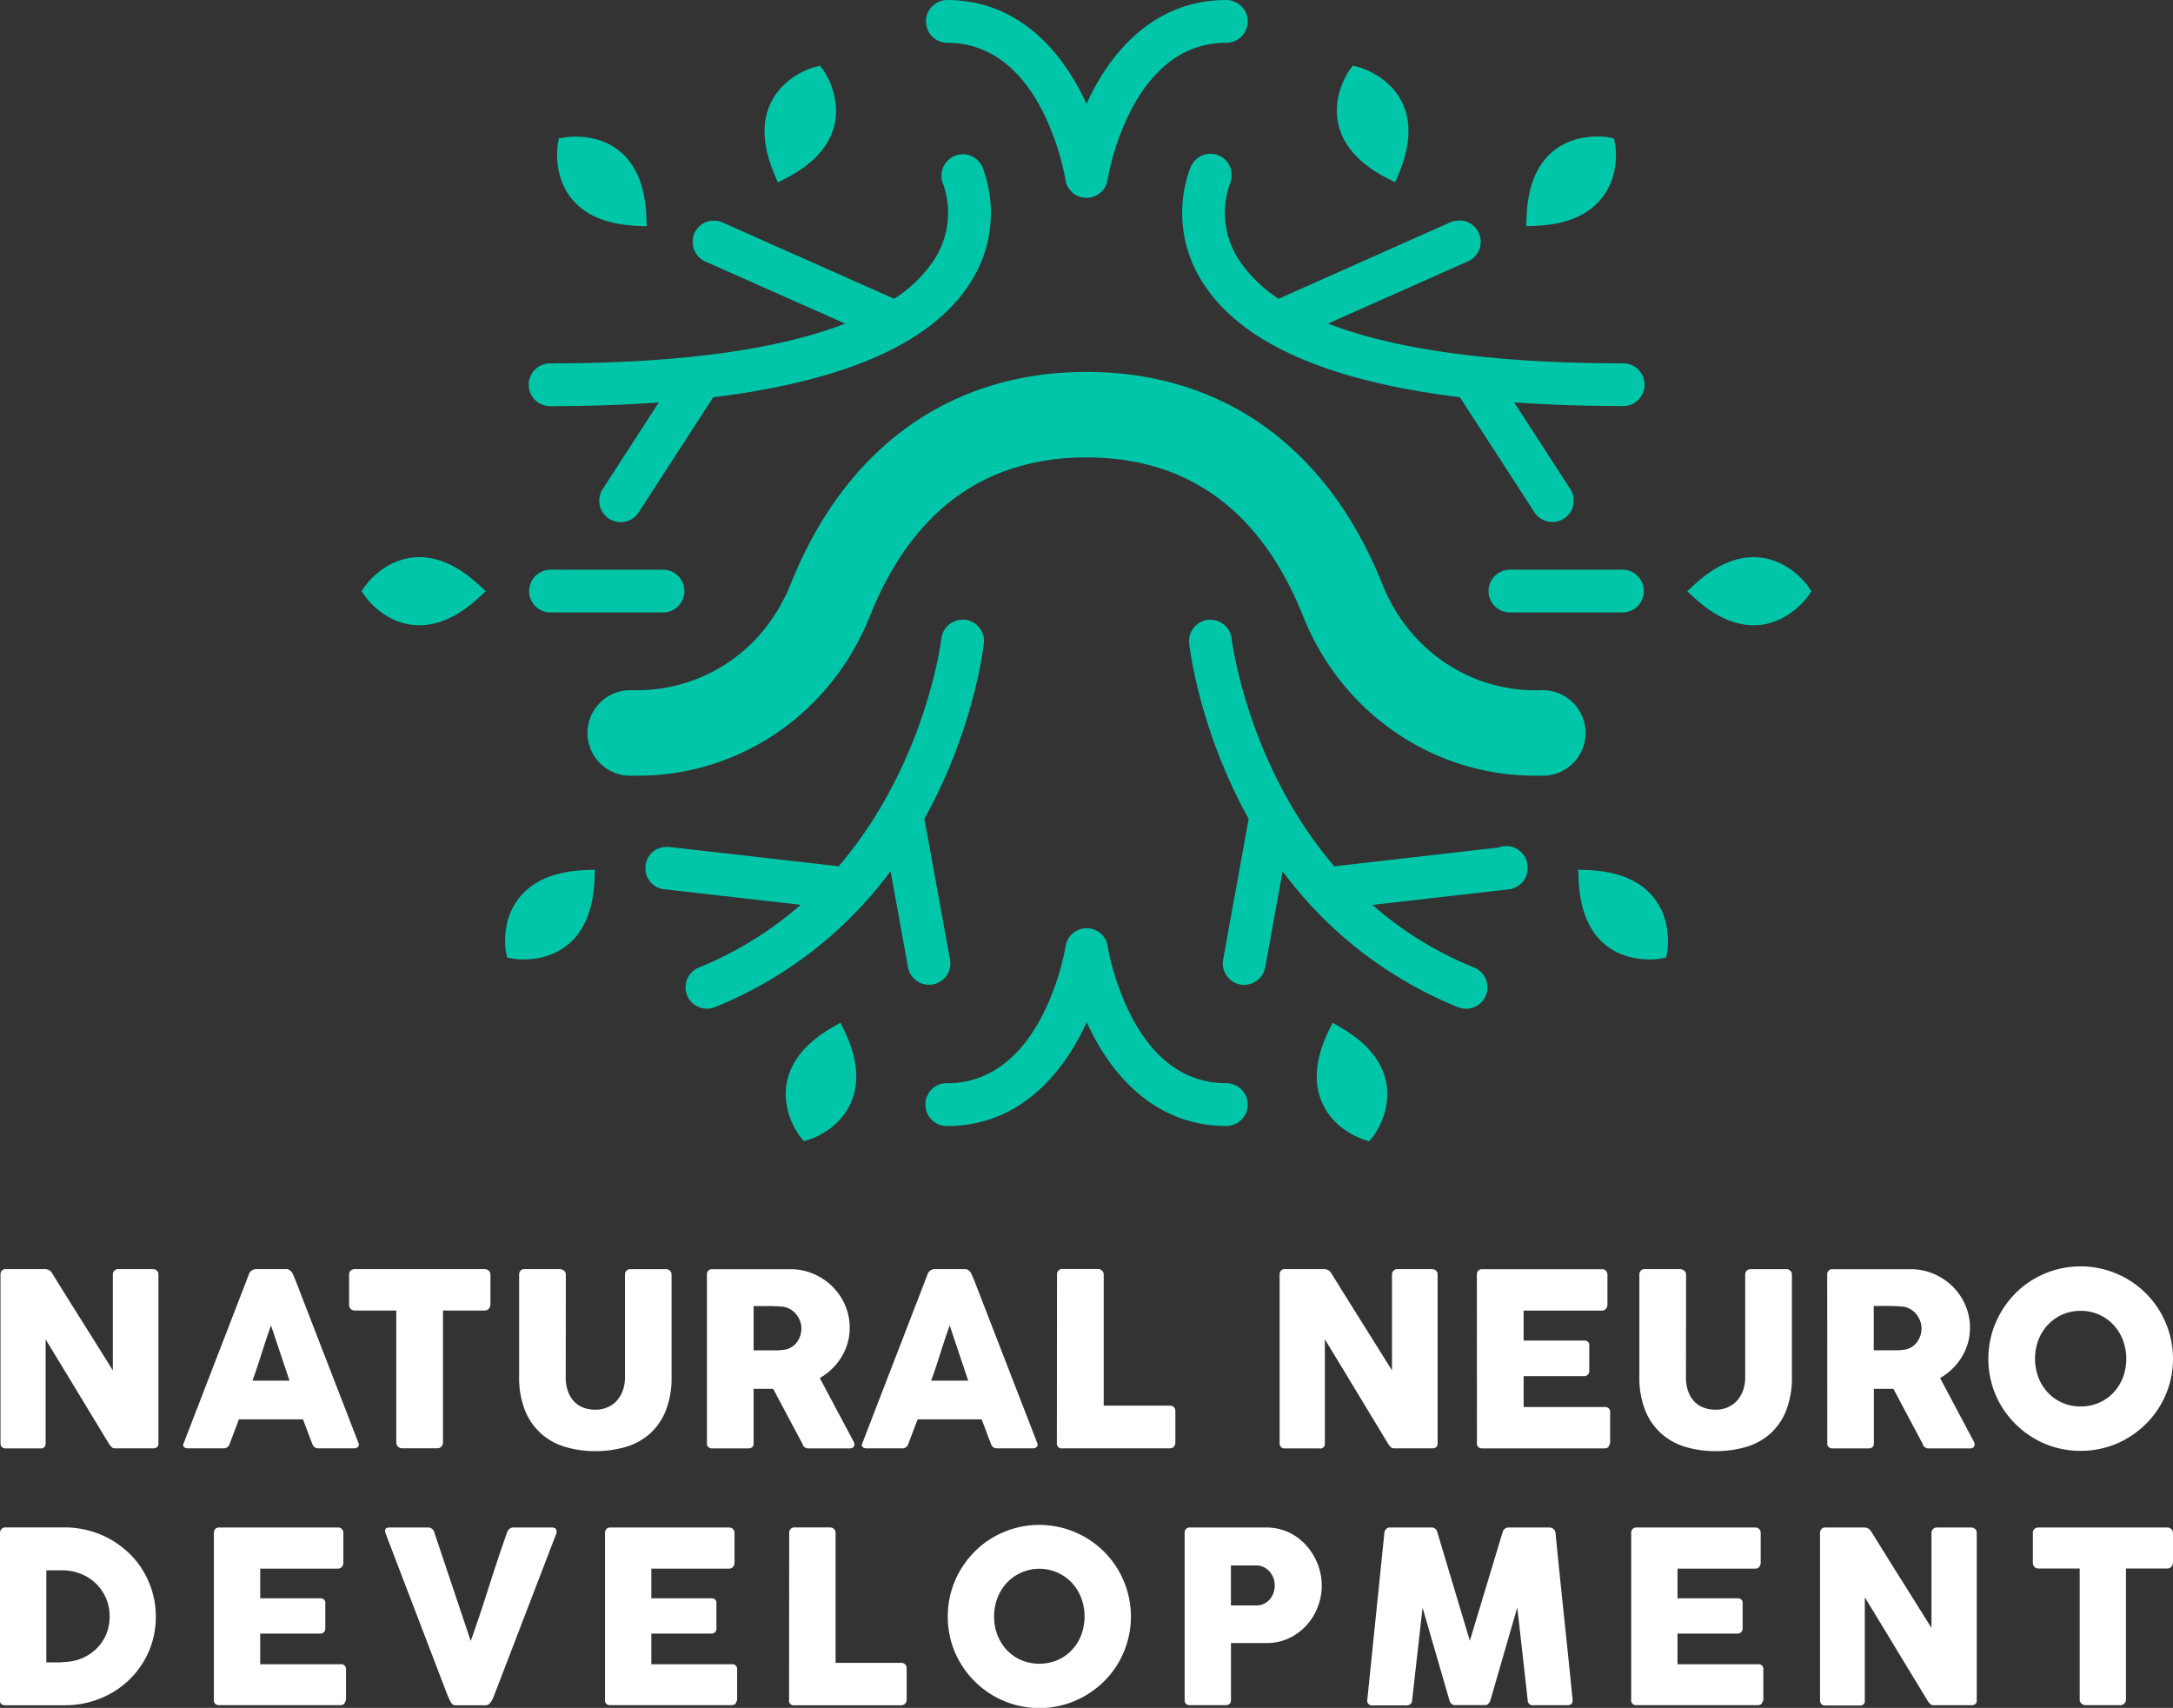 <svg xmlns="http://www.w3.org/2000/svg" viewBox="0 0 806.31 633.72"><rect x="0" y="0" width="806.31" height="633.72" fill="#333333" stroke="none"/><defs><style>.cls-1{fill:#00c6a9;}.cls-2{fill:#fff;}</style></defs><g id="Layer_2" data-name="Layer 2"><g id="Layer_1-2" data-name="Layer 1"><path class="cls-1" d="M506,422.84c-1.13-.36-11.11-3.76-15.47-13.78-3.26-7.48-2.43-16.41,2.47-26.57l1.46-3,2.92,1.69c9.77,5.64,15.49,12.55,17,20.54,2.14,11.26-4.95,20.05-5,20.13L508,423.48Z"/><path class="cls-1" d="M508.32,421l-.77,1-1.17-.38c-.42-.13-10.43-3.33-14.66-13-3.09-7.09-2.27-15.67,2.45-25.46l.84-1.76,1.69,1c9.41,5.44,14.93,12.05,16.37,19.65C515.06,412.35,508.6,420.64,508.32,421Z"/><path class="cls-1" d="M296.94,421.79c-.06-.07-7.15-8.89-5-20.11,1.53-8,7.26-14.91,17-20.54l2.92-1.67,1.46,3c4.89,10.17,5.72,19.11,2.47,26.57-4.61,10.56-15.41,13.75-15.51,13.79l-2,.63Z"/><path class="cls-1" d="M314.59,408.53c-4.24,9.71-14.25,12.92-14.67,13l-1.18.38-.77-1c-.27-.33-6.73-8.62-4.75-19,1.46-7.6,7-14.21,16.39-19.65l1.69-1,.84,1.75C316.85,392.86,317.68,401.44,314.59,408.53Z"/><path class="cls-1" d="M572.07,256.13h-2.38c-24.94,0-47.19-15.38-56.71-39.26C492.67,166,453.69,138,403.16,138s-89.55,28-109.81,78.84a56.45,56.45,0,0,1-3.17,6.66.64.64,0,0,0-.16.28,36.23,36.23,0,0,1-2.74,4.6c-.16.24-.24.44-.32.56a.55.55,0,0,1-.12.16,60.52,60.52,0,0,1-50.2,27h-2.38a15.87,15.87,0,1,0,0,31.73h2.38c38,0,71.78-23.24,86.14-59.21,11.77-29.47,30.06-48,54.53-55.32a89.88,89.88,0,0,1,25.85-3.57c37.72,0,64.77,19.83,80.35,58.89.52,1.31,1.07,2.58,1.63,3.85,15.19,33.79,48,55.36,84.55,55.36h2.38a15.87,15.87,0,1,0,0-31.73Z"/><path class="cls-1" d="M456.29,68.41a7.7,7.7,0,0,0,.7-2.79l0-.48v0c0-.05,0-.09,0-.13q0-.33,0-.66a.59.59,0,0,1,0-.13c0-.22-.06-.44-.1-.65l0-.12c-.05-.22-.1-.44-.16-.65l0-.07A7.9,7.9,0,0,0,442.2,61.2a3.3,3.3,0,0,0-.18.32l-.19.35a47.79,47.79,0,0,0,4.79,43.5c14.31,22,46.2,36.06,95.07,42l27.66,42.7a7.93,7.93,0,1,0,13.32-8.62l-20.83-32.15q18.84,1.36,40.46,1.37a7.93,7.93,0,1,0,0-15.86c-53.34,0-87.59-6.25-109.52-14.75l51.73-23a7.93,7.93,0,0,0-1.84-15.18l-.12,0a9,9,0,0,0-1-.07h0a7.62,7.62,0,0,0-2.16.31l-.19,0a5.44,5.44,0,0,0-.52.19l-.23.09-.12,0L474.5,110.85A50.23,50.23,0,0,1,460.1,97,31.94,31.94,0,0,1,456.29,68.41Z"/><path class="cls-1" d="M455.06,401.92c-14.63,0-26.39-8.14-34.95-24.21A95.35,95.35,0,0,1,411,351.09s0-.1,0-.15a6.91,6.91,0,0,0-.27-1.11l-.06-.21a7.54,7.54,0,0,0-.51-1.12l-.09-.17a7.41,7.41,0,0,0-.72-1,.27.27,0,0,0-.07-.08,7.77,7.77,0,0,0-4.49-2.67l-.27-.06-.12,0a6.12,6.12,0,0,0-1-.08l-.22,0a8.31,8.31,0,0,0-1.21.09,7.89,7.89,0,0,0-4.91,2.8l0,0a7.61,7.61,0,0,0-.75,1.1l0,.06a7.89,7.89,0,0,0-.93,2.73,94.3,94.3,0,0,1-9.07,26.47c-6.47,12.13-17.09,23.86-34.1,24.26a6.54,6.54,0,0,0-.89-.06,7.93,7.93,0,0,0-7.93,7.93,8.14,8.14,0,0,0,.05.87,7.94,7.94,0,0,0,7.89,7.14c25.1,0,41.05-16.94,50.21-35,.59-1.17,1.15-2.35,1.69-3.53C412,398.55,428.3,417.76,455,417.79h.05a7.93,7.93,0,0,0,7.93-7.93h0A7.93,7.93,0,0,0,455.06,401.92Z"/><path class="cls-1" d="M351.25,15.87c14.63,0,26.39,8.14,35,24.21a95.13,95.13,0,0,1,9.11,26.61c0,.06,0,.1,0,.16a8.17,8.17,0,0,0,.27,1.11c0,.07,0,.14.07.21a8,8,0,0,0,.5,1.12l.09.17a8,8,0,0,0,.72,1l.07.08a8.35,8.35,0,0,0,.93,1h0a7.75,7.75,0,0,0,3.56,1.72l.28.06.11,0a6.14,6.14,0,0,0,1,.08l.22,0a8.18,8.18,0,0,0,1.2-.09,7.94,7.94,0,0,0,4.92-2.8l0,0a7.67,7.67,0,0,0,.76-1.1l0-.06a8.09,8.09,0,0,0,.92-2.73,94.35,94.35,0,0,1,9.07-26.47c6.59-12.34,17.45-24.28,35-24.28a7.93,7.93,0,1,0,0-15.86C430,0,414,16.93,404.85,35c-.59,1.17-1.15,2.35-1.69,3.53C394.33,19.22,378,0,351.25,0a7.94,7.94,0,0,0,0,15.87Z"/><path class="cls-1" d="M602.3,211.39H560a7.94,7.94,0,0,0,0,15.87h42.3a7.94,7.94,0,0,0,0-15.87Z"/><path class="cls-1" d="M650.69,232c-7.31,0-14.76-3.47-22.15-10.33l-2.46-2.29,2.46-2.29c7.4-6.87,14.85-10.35,22.15-10.35,12.65,0,19.94,10.42,20.25,10.87l1.21,1.77-1.21,1.77C670.64,221.54,663.35,232,650.69,232Z"/><path class="cls-1" d="M670.55,219.33l-.7,1c-.29.42-7.18,10.28-19.16,10.28-7,0-14.11-3.36-21.25-10L628,219.33l1.42-1.32c7.14-6.63,14.3-10,21.25-10,12,0,18.87,9.88,19.16,10.3Z"/><path class="cls-1" d="M566.44,80.56c1-27,18.7-29.92,26.26-29.92a24.56,24.56,0,0,1,4.11.31l2.08.39.4,2.11c.09.44,2.1,11.28-5,20.13-5.07,6.36-13.36,9.79-24.63,10.21l-3.37.13Z"/><path class="cls-1" d="M593.29,72.76c-4.82,6-12.78,9.3-23.65,9.71l-1.95.08.07-1.94C568.74,54.75,585.52,52,592.7,52a23.11,23.11,0,0,1,3.85.29l1.21.23.23,1.21C598.07,54.12,599.91,64.46,593.29,72.76Z"/><path class="cls-1" d="M514.68,66.12c-10-5.16-16.08-11.79-18-19.69-2.55-10.55,3.34-19.36,4-20.33L502,24.36l2.07.52c1.19.32,11.35,3.37,16.14,13,3.6,7.29,3.19,16.26-1.21,26.65l-1.32,3.09Z"/><path class="cls-1" d="M517.76,64.05,517,65.83l-1.71-.89c-9.68-5-15.5-11.31-17.31-18.82-2.48-10.32,3.58-18.9,3.83-19.26l.72-1,1.2.3c.43.12,10.57,2.84,15.27,12.35C522.43,45.44,522,54,517.76,64.05Z"/><path class="cls-1" d="M204,150.7q21.65,0,40.45-1.37l-20.82,32.15A7.93,7.93,0,1,0,237,190.1l27.65-42.7c48.87-6,80.77-20,95.08-42a47.77,47.77,0,0,0,4.78-43.5c-.05-.12-.12-.22-.18-.34l-.18-.34a7.75,7.75,0,0,0-1.27-1.67l0,0a8.17,8.17,0,0,0-1.71-1.29l-.23-.12q-.27-.15-.54-.27c-.25-.1-.5-.2-.76-.28l-.39-.1-.6-.13-.37-.05a8.66,8.66,0,0,0-.89-.07h-.11a7.93,7.93,0,0,0-7.93,7.93A7.83,7.83,0,0,0,350,68.4,31.9,31.9,0,0,1,346.21,97a50.29,50.29,0,0,1-14.41,13.86L268.05,82.53h0a6.43,6.43,0,0,0-.77-.29h0a7.67,7.67,0,0,0-1.61-.34h0c-.16,0-.33,0-.49,0h-.33a8.76,8.76,0,0,0-1,.07l-.2,0a7.43,7.43,0,0,0-1,.21h0a7.35,7.35,0,0,0-1,.38l-.07,0a6.78,6.78,0,0,0-.88.48l-.1.06a8.53,8.53,0,0,0-.83.62l-.11.1a8.36,8.36,0,0,0-.67.66l-.11.12a9.13,9.13,0,0,0-.64.86l-.05.09a7.86,7.86,0,0,0-.53,1h0a8.35,8.35,0,0,0-.49,1.46.19.19,0,0,1,0,.08l-.09.54c0,.09,0,.18,0,.26s0,.26,0,.39,0,.28,0,.42,0,0,0,.07a2.64,2.64,0,0,0,0,.28c0,.15,0,.29,0,.43s0,.28.05.41,0,.24,0,.35.07.3.11.46a2.86,2.86,0,0,0,.07.28l.15.46c0,.09.07.18.1.27s.12.28.19.42l.14.29.19.35c.07.11.13.22.21.33s.12.18.18.27.18.25.28.37.11.13.17.2a4.14,4.14,0,0,0,.35.38,1.21,1.21,0,0,0,.16.16c.13.12.26.25.4.36l.18.15.42.31.24.16.41.25.32.16.31.15,51.92,23.06c-21.93,8.5-56.18,14.75-109.52,14.75a7.93,7.93,0,1,0,0,15.86Z"/><path class="cls-1" d="M204,227.26H246.3a7.94,7.94,0,0,0,0-15.87H204a7.94,7.94,0,0,0,0,15.87Z"/><path class="cls-1" d="M155.61,232c-12.68,0-19.94-10.42-20.24-10.86l-1.21-1.77,1.21-1.77c.3-.44,7.57-10.87,20.24-10.87,7.3,0,14.75,3.48,22.15,10.35l2.48,2.29-2.49,2.29c-7.39,6.86-14.84,10.34-22.12,10.34Z"/><path class="cls-1" d="M178.29,219.33l-1.43,1.32c-7.14,6.62-14.29,10-21.23,10h0c-12,0-18.86-9.87-19.15-10.29l-.7-1,.7-1c.29-.42,7.18-10.3,19.15-10.3,7,0,14.11,3.37,21.25,10Z"/><path class="cls-1" d="M236.62,83.79c-11.27-.42-19.56-3.85-24.64-10.21-7-8.82-5-19.68-5-20.14l.4-2.1L209.5,51a24.39,24.39,0,0,1,4.11-.31c7.56,0,25.24,2.91,26.25,29.92l.12,3.36Z"/><path class="cls-1" d="M238.61,82.55l-1.94-.08c-10.87-.41-18.83-3.68-23.66-9.71-6.61-8.3-4.77-18.64-4.69-19.07l.23-1.21,1.2-.23a23.32,23.32,0,0,1,3.86-.29c7.17,0,24,2.79,24.92,28.65Z"/><path class="cls-1" d="M287.32,64.57c-4.4-10.38-4.8-19.35-1.2-26.65,4.77-9.67,14.95-12.72,16.09-13l2.1-.53,1.25,1.72c.06.09,6.7,9.31,4.05,20.35-1.89,7.9-7.94,14.52-18,19.69l-3,1.54Z"/><path class="cls-1" d="M308.33,46.12C306.52,53.63,300.69,60,291,64.94l-1.73.89-.75-1.78c-4.25-10-4.66-18.61-1.23-25.54C292,29,302.15,26.28,302.58,26.16l1.19-.3.72,1C304.76,27.22,310.8,35.8,308.33,46.12Z"/><path class="cls-1" d="M346.12,365.28a7.93,7.93,0,0,0,6.39-9.22L343,303.8c18.15-32.61,21.82-62.86,22.07-65.1a7.93,7.93,0,0,0-7-8.75c-.3,0-.6,0-.89,0a7.94,7.94,0,0,0-7.88,7c-.07.65-5.75,46.66-38.1,84.48l-63-7.18h0a8.12,8.12,0,0,0-.86,0h0a8.7,8.7,0,0,0-1.36.12l-.13,0a7.45,7.45,0,0,0-1.25.35l-.15.06a7.08,7.08,0,0,0-1.14.56l-.15.09a8.07,8.07,0,0,0-1,.74l-.13.12a8.2,8.2,0,0,0-.86.91l-.1.14a7.74,7.74,0,0,0-.71,1.08l0,.09a7.68,7.68,0,0,0-.83,2.69s0,0,0,.05v0c0,.16,0,.32,0,.48s0,.23,0,.34v.05c0,.11,0,.21,0,.32a3.17,3.17,0,0,0,0,.44c0,.12,0,.24,0,.36s0,.28.06.42.06.27.1.4.05.23.09.35.1.29.15.43.07.19.1.29.14.29.2.43.08.18.13.26.16.27.24.41l.15.25c.08.13.17.24.26.36a2.56,2.56,0,0,0,.2.26,3.73,3.73,0,0,0,.26.3c.08.09.16.19.25.28l.26.24.3.28.26.2.35.26.28.18.37.22.32.16c.12.06.24.13.37.18s.25.1.38.15l.34.12.46.13.3.07c.16,0,.33.06.49.09l.27,0,50.62,5.77A133,133,0,0,1,259.32,359a7.93,7.93,0,1,0,6,14.7,151.86,151.86,0,0,0,65.14-50.46l6.46,35.63A7.92,7.92,0,0,0,346.12,365.28Z"/><path class="cls-1" d="M194.33,356a24.56,24.56,0,0,1-4.11-.31l-2.09-.4-.39-2.1c-.33-2-1.59-11.95,5-20.14,5.09-6.35,13.38-9.78,24.65-10.21l3.36-.12-.13,3.36C219.58,353.07,201.89,356,194.33,356Z"/><path class="cls-1" d="M219.33,324.08l-.07,1.94c-1,25.85-17.76,28.65-24.93,28.65a23,23,0,0,1-3.85-.29l-1.22-.23-.22-1.21c-.08-.45-1.93-10.79,4.7-19.07,4.83-6,12.79-9.31,23.66-9.72Z"/><path class="cls-1" d="M612,356c-7.55,0-25.24-2.92-26.26-29.92l-.12-3.36,3.37.12c11.27.43,19.56,3.86,24.64,10.21,7.06,8.86,5,19.69,5,20.15l-.39,2.09-2.11.4A23.89,23.89,0,0,1,612,356Z"/><path class="cls-1" d="M617.26,352.94l-.23,1.21-1.21.23a22.83,22.83,0,0,1-3.85.29c-7.16,0-24-2.79-24.93-28.65l-.08-1.94,1.95.07c10.87.41,18.83,3.68,23.66,9.72C619.19,342.16,617.35,352.5,617.26,352.94Z"/><path class="cls-1" d="M559,313.93a7.82,7.82,0,0,0-2.83.53l-61.06,7c-32.34-37.82-38-83.83-38.1-84.48a7.92,7.92,0,0,0-7.86-7,6.64,6.64,0,0,0-.89,0,7.92,7.92,0,0,0-7,8.75c.25,2.24,3.91,32.49,22.07,65.09l-9.48,52.27a7.93,7.93,0,0,0,15.61,2.83l6.46-35.63A151.9,151.9,0,0,0,541,373.72a7.93,7.93,0,0,0,6-14.7,133.15,133.15,0,0,1-37.76-23.25L559.85,330a7.93,7.93,0,0,0,7-8s0-.07,0-.1A7.94,7.94,0,0,0,559,313.93Z"/><path class="cls-2" d="M.18,472.88a2.07,2.07,0,0,1,.49-1.39,1.85,1.85,0,0,1,1.48-.58H16.79a3.07,3.07,0,0,1,1.3.32,2.68,2.68,0,0,1,1.16,1.07q5.68,9.18,11.29,18.09t11.33,18.09V472.61a2.19,2.19,0,0,1,.71-1.25,1.91,1.91,0,0,1,1.26-.45H56.6a2.36,2.36,0,0,1,1.57.52,1.79,1.79,0,0,1,.62,1.45v62.78a1.59,1.59,0,0,1-.53,1.32,2.31,2.31,0,0,1-1.48.43H42.49a1.49,1.49,0,0,1-1-.41,7,7,0,0,1-.94-1.07L28.75,516.45Q22.93,506.82,16.93,497v38.47a2.1,2.1,0,0,1-.45,1.47,2.12,2.12,0,0,1-1.61.5H2.15a1.85,1.85,0,0,1-1.5-.56,2.09,2.09,0,0,1-.47-1.37Z"/><path class="cls-2" d="M92.42,472.66a1.37,1.37,0,0,1,.29-.58,3.43,3.43,0,0,1,.61-.59,2.83,2.83,0,0,1,.76-.42,2,2,0,0,1,.76-.16H106.3a1.92,1.92,0,0,1,1.3.47,6.07,6.07,0,0,1,.81.83l1.12,2.55L133,535.39a1.32,1.32,0,0,1-.13,1.46,2.2,2.2,0,0,1-1.7.56H118.35a2.83,2.83,0,0,1-1.59-.38,2.46,2.46,0,0,1-.88-1.28c-.59-1.52-1.18-3-1.74-4.55s-1.14-3-1.7-4.54H88.66c-.57,1.52-1.14,3-1.72,4.54s-1.16,3-1.73,4.55a2.25,2.25,0,0,1-2.28,1.66H69.72a2.17,2.17,0,0,1-1.41-.45,1,1,0,0,1-.2-1.34Zm8.15,19.16q-.85,2.3-1.72,4.93c-.59,1.76-1.16,3.54-1.73,5.33s-1.14,3.56-1.72,5.3-1.16,3.38-1.73,4.91h13.75Z"/><path class="cls-2" d="M129.54,472.88a1.8,1.8,0,0,1,.61-1.43,2.16,2.16,0,0,1,1.5-.54h48.18a2.31,2.31,0,0,1,1.43.49,2,2,0,0,1,.72,1.48V484a2.52,2.52,0,0,1-.56,1.54,1.9,1.9,0,0,1-1.59.74H164.38v49a2.18,2.18,0,0,1-.58,1.46,2,2,0,0,1-1.52.65H149.15a2.06,2.06,0,0,1-1.43-.61,1.92,1.92,0,0,1-.67-1.5v-49h-15.4a2.06,2.06,0,0,1-1.5-.58,2.22,2.22,0,0,1-.61-1.7Z"/><path class="cls-2" d="M209.92,510.89a15.07,15.07,0,0,0,.92,5.62,10.62,10.62,0,0,0,2.42,3.77,9.2,9.2,0,0,0,3.5,2.13,13.12,13.12,0,0,0,4.15.67,11.33,11.33,0,0,0,4.24-.79,9.82,9.82,0,0,0,3.5-2.33,11.17,11.17,0,0,0,2.38-3.83,14.65,14.65,0,0,0,.87-5.24v-38a2,2,0,0,1,.56-1.39,2,2,0,0,1,1.5-.58H247a2.12,2.12,0,0,1,1.61.61,1.89,1.89,0,0,1,.58,1.36v37.75a33.29,33.29,0,0,1-2.3,13.16,22.55,22.55,0,0,1-6.21,8.58,23.73,23.73,0,0,1-9,4.66,40.46,40.46,0,0,1-10.77,1.41A39.48,39.48,0,0,1,210.14,537a23.77,23.77,0,0,1-9-4.75,23.06,23.06,0,0,1-6.21-8.59,32.78,32.78,0,0,1-2.3-13V472.88a2,2,0,0,1,.51-1.36,1.59,1.59,0,0,1,1.27-.61h13.4a2.38,2.38,0,0,1,1.41.56,1.73,1.73,0,0,1,.74,1.41Z"/><path class="cls-2" d="M262.31,473a2.17,2.17,0,0,1,.49-1.5,1.88,1.88,0,0,1,1.48-.56H293.2a21.76,21.76,0,0,1,8.65,1.73,22.46,22.46,0,0,1,7,4.68,21.82,21.82,0,0,1,4.72,6.91,21,21,0,0,1,1.72,8.44,20.08,20.08,0,0,1-.82,5.8,21.79,21.79,0,0,1-5.83,9.5,22.87,22.87,0,0,1-4.45,3.33L315.73,533c.21.42.47.91.8,1.48a3.05,3.05,0,0,1,.49,1.48,1.32,1.32,0,0,1-.47,1.1,2,2,0,0,1-1.27.38H299.92a2.25,2.25,0,0,1-1.37-.45,2,2,0,0,1-.78-1.21l-10.88-20.46h-7.25v20.19c0,1.29-.69,1.93-2.06,1.93h-13.3a2.13,2.13,0,0,1-1.44-.47,1.88,1.88,0,0,1-.53-1.46Zm35.06,19.88a7.7,7.7,0,0,0-.5-2.68,8.7,8.7,0,0,0-1.38-2.47,8.44,8.44,0,0,0-2.15-1.88,7.5,7.5,0,0,0-2.78-1l-2.35-.16c-.73,0-1.53-.07-2.39-.07h-6.18v16.44h8.23c.54,0,1,0,1.44-.05s.88-.07,1.39-.13a7.16,7.16,0,0,0,2.82-.92,7.3,7.3,0,0,0,2.1-1.84,8.05,8.05,0,0,0,1.3-2.46A8.87,8.87,0,0,0,297.37,492.85Z"/><path class="cls-2" d="M344.25,472.66a1.37,1.37,0,0,1,.29-.58,3.43,3.43,0,0,1,.61-.59,2.83,2.83,0,0,1,.76-.42,2,2,0,0,1,.76-.16h11.46a1.92,1.92,0,0,1,1.3.47,6.07,6.07,0,0,1,.81.83l1.12,2.55,23.5,60.63a1.32,1.32,0,0,1-.13,1.46,2.2,2.2,0,0,1-1.7.56H370.18a2.83,2.83,0,0,1-1.59-.38,2.46,2.46,0,0,1-.88-1.28c-.59-1.52-1.18-3-1.74-4.55s-1.14-3-1.7-4.54H340.49c-.57,1.52-1.14,3-1.73,4.54s-1.15,3-1.72,4.55a2.25,2.25,0,0,1-2.28,1.66H321.55a2.17,2.17,0,0,1-1.41-.45,1,1,0,0,1-.2-1.34Zm8.15,19.16q-.86,2.3-1.72,4.93c-.59,1.76-1.16,3.54-1.73,5.33s-1.14,3.56-1.72,5.3-1.16,3.38-1.73,4.91h13.75Z"/><path class="cls-2" d="M392.21,472.84a2,2,0,0,1,.53-1.39,1.91,1.91,0,0,1,1.48-.58h13.26a2.1,2.1,0,0,1,1.38.53,1.94,1.94,0,0,1,.68,1.44v48.72h24.62a2,2,0,0,1,1.39.53,1.91,1.91,0,0,1,.58,1.48v11.78a2.13,2.13,0,0,1-.51,1.38,1.9,1.9,0,0,1-1.46.68h-40a1.74,1.74,0,0,1-2-2Z"/><path class="cls-2" d="M474.82,472.88a2.07,2.07,0,0,1,.49-1.39,1.85,1.85,0,0,1,1.48-.58h14.64a3.07,3.07,0,0,1,1.3.32,2.75,2.75,0,0,1,1.17,1.07q5.69,9.18,11.28,18.09t11.33,18.09V472.61a2.21,2.21,0,0,1,.72-1.25,1.86,1.86,0,0,1,1.25-.45h12.76a2.36,2.36,0,0,1,1.57.52,1.77,1.77,0,0,1,.63,1.45v62.78a1.57,1.57,0,0,1-.54,1.32,2.29,2.29,0,0,1-1.48.43H517.14a1.48,1.48,0,0,1-1-.41,6.5,6.5,0,0,1-.94-1.07l-11.78-19.48q-5.82-9.63-11.82-19.48v38.47a1.72,1.72,0,0,1-2.06,2H476.79a1.85,1.85,0,0,1-1.5-.56,2.09,2.09,0,0,1-.47-1.37Z"/><path class="cls-2" d="M548,473a2.09,2.09,0,0,1,.52-1.5,1.87,1.87,0,0,1,1.45-.56h44.42a2,2,0,0,1,1.52.58,2.21,2.21,0,0,1,.54,1.56v11.08a2.33,2.33,0,0,1-.54,1.45,1.85,1.85,0,0,1-1.56.69h-29v11.11h22.39a2.33,2.33,0,0,1,1.41.4,1.54,1.54,0,0,1,.56,1.34v9.67a1.83,1.83,0,0,1-.49,1.21,1.78,1.78,0,0,1-1.44.58H565.36v11.47h30.09a1.8,1.8,0,0,1,2,2.05v11.25a1.12,1.12,0,0,1-.36.81c-.12.83-.73,1.25-1.84,1.25H550a2.09,2.09,0,0,1-1.43-.47,1.84,1.84,0,0,1-.54-1.46Z"/><path class="cls-2" d="M625.59,510.89a15.07,15.07,0,0,0,.92,5.62,10.62,10.62,0,0,0,2.42,3.77,9.2,9.2,0,0,0,3.5,2.13,13.12,13.12,0,0,0,4.15.67,11.33,11.33,0,0,0,4.24-.79,9.82,9.82,0,0,0,3.5-2.33,11.17,11.17,0,0,0,2.38-3.83,14.65,14.65,0,0,0,.87-5.24v-38a2,2,0,0,1,.56-1.39,2,2,0,0,1,1.5-.58h13.08a2.12,2.12,0,0,1,1.61.61,1.89,1.89,0,0,1,.58,1.36v37.75a33.29,33.29,0,0,1-2.3,13.16,22.55,22.55,0,0,1-6.21,8.58,23.73,23.73,0,0,1-9,4.66,40.46,40.46,0,0,1-10.77,1.41A39.48,39.48,0,0,1,625.81,537a23.77,23.77,0,0,1-9-4.75,23.06,23.06,0,0,1-6.21-8.59,32.78,32.78,0,0,1-2.3-13V472.88a2,2,0,0,1,.51-1.36,1.59,1.59,0,0,1,1.27-.61h13.4a2.38,2.38,0,0,1,1.41.56,1.73,1.73,0,0,1,.74,1.41Z"/><path class="cls-2" d="M678,473a2.17,2.17,0,0,1,.49-1.5,1.88,1.88,0,0,1,1.48-.56h28.92a21.76,21.76,0,0,1,8.65,1.73,22.46,22.46,0,0,1,7,4.68,21.82,21.82,0,0,1,4.72,6.91,21,21,0,0,1,1.72,8.44,20.08,20.08,0,0,1-.82,5.8,21.79,21.79,0,0,1-5.83,9.5,22.87,22.87,0,0,1-4.45,3.33L731.4,533c.21.42.47.91.8,1.48a3.08,3.08,0,0,1,.5,1.48,1.35,1.35,0,0,1-.47,1.1,2,2,0,0,1-1.28.38H715.59a2.25,2.25,0,0,1-1.37-.45,2,2,0,0,1-.78-1.21l-10.88-20.46h-7.25v20.19c0,1.29-.69,1.93-2.06,1.93H680a2.13,2.13,0,0,1-1.44-.47,1.88,1.88,0,0,1-.53-1.46ZM713,492.85a7.92,7.92,0,0,0-.49-2.68,9,9,0,0,0-1.39-2.47,8.44,8.44,0,0,0-2.15-1.88,7.5,7.5,0,0,0-2.78-1l-2.35-.16c-.73,0-1.53-.07-2.39-.07h-6.18v16.44h8.24c.53,0,1,0,1.43-.05s.88-.07,1.39-.13a7.16,7.16,0,0,0,2.82-.92,7.3,7.3,0,0,0,2.1-1.84,8.05,8.05,0,0,0,1.3-2.46A8.87,8.87,0,0,0,713,492.85Z"/><path class="cls-2" d="M737.8,504.23a33.85,33.85,0,0,1,1.21-9.12,34.49,34.49,0,0,1,3.45-8.19,34.84,34.84,0,0,1,5.35-7,33.25,33.25,0,0,1,6.93-5.35,35,35,0,0,1,8.17-3.45,34.35,34.35,0,0,1,18.22,0,34.87,34.87,0,0,1,8.2,3.45,34.13,34.13,0,0,1,12.3,12.31,35.33,35.33,0,0,1,3.45,8.19,34.39,34.39,0,0,1,0,18.23,34.5,34.5,0,0,1-3.45,8.15,33.66,33.66,0,0,1-5.36,6.89,34.63,34.63,0,0,1-6.94,5.35,33.27,33.27,0,0,1-8.2,3.45,34.9,34.9,0,0,1-18.22,0,33.38,33.38,0,0,1-8.17-3.45,34.29,34.29,0,0,1-6.93-5.35,34.69,34.69,0,0,1-5.35-6.89,33.71,33.71,0,0,1-4.66-17.26Zm17.33-.05a19.09,19.09,0,0,0,1.25,6.94,17.35,17.35,0,0,0,3.51,5.62,16.35,16.35,0,0,0,5.35,3.76,16.57,16.57,0,0,0,6.79,1.37,16.75,16.75,0,0,0,6.82-1.37,16.33,16.33,0,0,0,5.37-3.76,17.35,17.35,0,0,0,3.51-5.62,19.83,19.83,0,0,0,0-13.86,17.54,17.54,0,0,0-3.51-5.66A16.4,16.4,0,0,0,772,486.4a16.42,16.42,0,0,0-6.79,1.39,16.64,16.64,0,0,0-5.35,3.81,17.54,17.54,0,0,0-3.51,5.66A19.18,19.18,0,0,0,755.13,504.18Z"/><path class="cls-2" d="M57.82,599.84a32.66,32.66,0,0,1-1.2,8.94,31.92,31.92,0,0,1-3.42,7.91,32.76,32.76,0,0,1-12.14,11.7A34.32,34.32,0,0,1,33,631.61a35.37,35.37,0,0,1-9,1.13H2a2.8,2.8,0,0,1-1.42-.35A1.61,1.61,0,0,1,0,630.88v-62a2.19,2.19,0,0,1,.51-1.51A1.92,1.92,0,0,1,2,566.75h21.9a34.73,34.73,0,0,1,9,1.16A34,34,0,0,1,41,571.19a34.68,34.68,0,0,1,6.86,5.11A31,31,0,0,1,53.18,583a33.14,33.14,0,0,1,3.42,7.95A32.42,32.42,0,0,1,57.82,599.84ZM17.19,582.69v34.15h3.73c.68,0,1.34,0,2-.06l1.95-.16A17.6,17.6,0,0,0,31.09,615a17.39,17.39,0,0,0,5-3.55,16.06,16.06,0,0,0,3.37-5.17,16.85,16.85,0,0,0,1.22-6.49,16.66,16.66,0,0,0-1.39-6.86,16.86,16.86,0,0,0-9.42-9,18.66,18.66,0,0,0-6.86-1.27Z"/><path class="cls-2" d="M79.36,568.84a2.12,2.12,0,0,1,.51-1.49,1.86,1.86,0,0,1,1.44-.56h44.06a2,2,0,0,1,1.51.58,2.16,2.16,0,0,1,.53,1.55v11a2.29,2.29,0,0,1-.53,1.44,1.84,1.84,0,0,1-1.55.69H96.55v11h22.2a2.3,2.3,0,0,1,1.4.4,1.53,1.53,0,0,1,.56,1.33v9.6a1.89,1.89,0,0,1-.49,1.2,1.77,1.77,0,0,1-1.42.57H96.55v11.37h29.84a1.79,1.79,0,0,1,2,2v11.16a1.08,1.08,0,0,1-.36.79c-.11.83-.72,1.24-1.82,1.24H81.31a2.09,2.09,0,0,1-1.42-.46,1.84,1.84,0,0,1-.53-1.45Z"/><path class="cls-2" d="M167.43,631.81a13.57,13.57,0,0,1-.87-1.64c-.25-.56-.5-1.14-.73-1.73L143,568.79a1.29,1.29,0,0,0-.06-.4.84.84,0,0,1-.07-.35c0-.83.55-1.25,1.64-1.25h14.3a2.3,2.3,0,0,1,2.31,1.69l13.55,40.42q1.81-5.07,3.49-10.11t3.28-10.1q1.62-5.07,3.29-10.1t3.48-10.11a2.4,2.4,0,0,1,2.45-1.69h14a2.16,2.16,0,0,1,1.44.38,1.28,1.28,0,0,1,.42,1,1.83,1.83,0,0,1,0,.49v.13l-22.92,59.65c-.15.41-.32.87-.53,1.37a10.18,10.18,0,0,1-.71,1.4,4.74,4.74,0,0,1-.93,1.09,1.82,1.82,0,0,1-1.2.44h-11A1.8,1.8,0,0,1,167.43,631.81Z"/><path class="cls-2" d="M224.49,568.84a2.12,2.12,0,0,1,.51-1.49,1.86,1.86,0,0,1,1.44-.56H270.5a2,2,0,0,1,1.51.58,2.17,2.17,0,0,1,.54,1.55v11a2.31,2.31,0,0,1-.54,1.44,1.83,1.83,0,0,1-1.55.69H241.68v11h22.21a2.29,2.29,0,0,1,1.39.4,1.53,1.53,0,0,1,.56,1.33v9.6a1.84,1.84,0,0,1-.49,1.2,1.77,1.77,0,0,1-1.42.57H241.68v11.37h29.84a1.78,1.78,0,0,1,2,2v11.16a1.1,1.1,0,0,1-.35.79c-.12.83-.73,1.24-1.82,1.24H226.44a2.09,2.09,0,0,1-1.42-.46,1.84,1.84,0,0,1-.53-1.45Z"/><path class="cls-2" d="M292.84,568.7a2,2,0,0,1,.53-1.37,1.9,1.9,0,0,1,1.47-.58H308a2.08,2.08,0,0,1,1.38.53,1.91,1.91,0,0,1,.67,1.42V617h24.42a2,2,0,0,1,1.38.54,1.9,1.9,0,0,1,.58,1.46V630.7a2.15,2.15,0,0,1-.51,1.38,1.93,1.93,0,0,1-1.45.66H294.79a1.72,1.72,0,0,1-2-2Z"/><path class="cls-2" d="M351.68,599.84a33.67,33.67,0,0,1,4.63-17.17,34.28,34.28,0,0,1,5.31-6.9,32.39,32.39,0,0,1,6.86-5.31,34.48,34.48,0,0,1,8.11-3.42,34.07,34.07,0,0,1,18.07,0,34.45,34.45,0,0,1,8.13,3.42A33.79,33.79,0,0,1,415,582.67a35.68,35.68,0,0,1,3.42,8.13,34.07,34.07,0,0,1,0,18.07A35,35,0,0,1,415,617a33.74,33.74,0,0,1-5.31,6.84,35.11,35.11,0,0,1-6.89,5.3,34,34,0,0,1-34.31,0,34.06,34.06,0,0,1-6.86-5.3,34.47,34.47,0,0,1-5.31-6.84,33,33,0,0,1-3.43-8.09A33.64,33.64,0,0,1,351.68,599.84Zm17.19-.05a18.86,18.86,0,0,0,1.24,6.89,17,17,0,0,0,3.48,5.57,16.31,16.31,0,0,0,5.3,3.73,17.58,17.58,0,0,0,13.51,0,16.19,16.19,0,0,0,5.32-3.73,17,17,0,0,0,3.48-5.57,19.68,19.68,0,0,0,0-13.75,17.28,17.28,0,0,0-3.48-5.62,16.57,16.57,0,0,0-24.13,0,17.28,17.28,0,0,0-3.48,5.62A18.85,18.85,0,0,0,368.87,599.79Z"/><path class="cls-2" d="M439.57,568.84a2.16,2.16,0,0,1,.49-1.49,1.84,1.84,0,0,1,1.47-.56H469.9a19.42,19.42,0,0,1,5.78.85,19.69,19.69,0,0,1,5,2.33,20.58,20.58,0,0,1,4.09,3.55,23,23,0,0,1,3.08,4.47,22.14,22.14,0,0,1,1.93,5,21.49,21.49,0,0,1,.67,5.35,22,22,0,0,1-1.44,7.81,21.3,21.3,0,0,1-4.11,6.8,21,21,0,0,1-6.4,4.82,18.78,18.78,0,0,1-8.26,1.89H456.76v21.13c0,1.28-.68,1.91-2,1.91H441.53a2.1,2.1,0,0,1-1.43-.46,1.84,1.84,0,0,1-.53-1.45ZM473,588.29a8.06,8.06,0,0,0-.46-2.67,7.63,7.63,0,0,0-1.36-2.37,7.07,7.07,0,0,0-2.15-1.71,6,6,0,0,0-2.87-.67h-9.41v14.84h9.41a6.36,6.36,0,0,0,2.89-.65,6.62,6.62,0,0,0,2.15-1.66,7.5,7.5,0,0,0,1.34-2.36A8.27,8.27,0,0,0,473,588.29Z"/><path class="cls-2" d="M513.69,568.75a2.43,2.43,0,0,1,.62-1.38,2,2,0,0,1,1.51-.58h15.37a2.08,2.08,0,0,1,2.13,1.69l12.08,40.33,12.17-40.33a2.28,2.28,0,0,1,2.26-1.69H575a2.18,2.18,0,0,1,1.45.56,2.12,2.12,0,0,1,.73,1.4q1.54,15.63,3.17,31t3.18,31V631c0,1.16-.65,1.73-2,1.73H569a1.86,1.86,0,0,1-2.14-2L563,596.46,553,631a2.55,2.55,0,0,1-.65,1.07,1.54,1.54,0,0,1-1.08.62H539.63a1.69,1.69,0,0,1-1.14-.6,1.89,1.89,0,0,1-.64-1.09l-10-34.46L524,630.79c-.06,1.3-.78,2-2.17,2H509.25a1.71,1.71,0,0,1-1.91-2Z"/><path class="cls-2" d="M605.27,568.84a2.12,2.12,0,0,1,.5-1.49,1.86,1.86,0,0,1,1.44-.56h44.06a2,2,0,0,1,1.51.58,2.17,2.17,0,0,1,.54,1.55v11a2.31,2.31,0,0,1-.54,1.44,1.83,1.83,0,0,1-1.55.69H622.45v11h22.21a2.32,2.32,0,0,1,1.4.4,1.53,1.53,0,0,1,.55,1.33v9.6a1.84,1.84,0,0,1-.49,1.2,1.76,1.76,0,0,1-1.42.57H622.45v11.37H652.3a1.78,1.78,0,0,1,2,2v11.16a1.07,1.07,0,0,1-.35.79c-.12.83-.73,1.24-1.82,1.24H607.21a2,2,0,0,1-1.41-.46,1.8,1.8,0,0,1-.53-1.45Z"/><path class="cls-2" d="M675.34,568.75a2.12,2.12,0,0,1,.49-1.38,1.85,1.85,0,0,1,1.47-.58h14.52a3.06,3.06,0,0,1,1.29.32,2.75,2.75,0,0,1,1.15,1.06q5.64,9.11,11.19,17.94t11.24,17.94V568.48a2.22,2.22,0,0,1,.71-1.24,1.88,1.88,0,0,1,1.24-.45H731.3a2.41,2.41,0,0,1,1.56.52,1.77,1.77,0,0,1,.62,1.44V631a1.56,1.56,0,0,1-.54,1.31,2.29,2.29,0,0,1-1.46.42H717.31a1.48,1.48,0,0,1-1-.4,6.37,6.37,0,0,1-.93-1.06L703.68,612q-5.77-9.56-11.73-19.32v38.15a1.69,1.69,0,0,1-2,2H677.3a1.84,1.84,0,0,1-1.49-.55,2,2,0,0,1-.47-1.36Z"/><path class="cls-2" d="M754.31,568.74a1.8,1.8,0,0,1,.59-1.41,2.15,2.15,0,0,1,1.49-.54h47.79a2.29,2.29,0,0,1,1.42.49,2,2,0,0,1,.71,1.46v11a2.51,2.51,0,0,1-.56,1.53,1.87,1.87,0,0,1-1.57.73H788.86v48.62a2.14,2.14,0,0,1-.58,1.45,1.92,1.92,0,0,1-1.51.64h-13a2.11,2.11,0,0,1-1.42-.6,1.92,1.92,0,0,1-.66-1.49V582H756.39a2.05,2.05,0,0,1-1.49-.58,2.24,2.24,0,0,1-.59-1.68Z"/></g></g></svg>